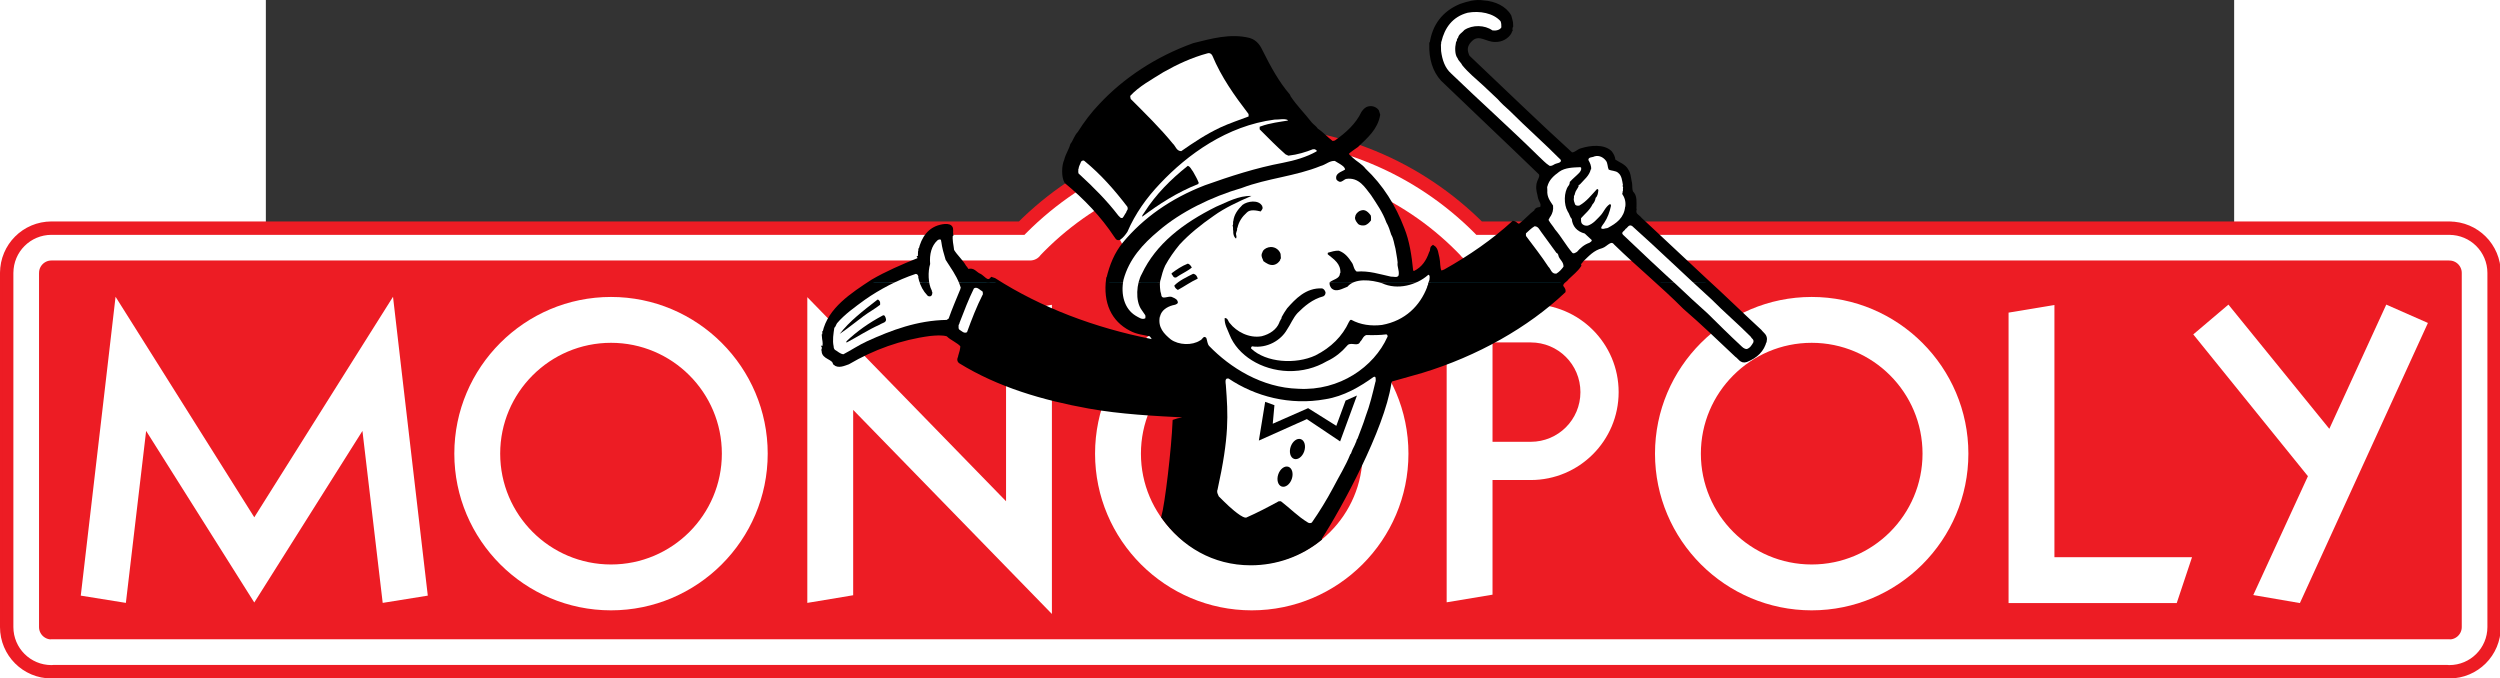 <?xml version="1.0" encoding="UTF-8" standalone="no"?>
<!-- Generator: Adobe Illustrator 12.0.0, SVG Export Plug-In . SVG Version: 6.00 Build 51448)  -->
<svg
   xmlns:dc="http://purl.org/dc/elements/1.1/"
   xmlns:cc="http://web.resource.org/cc/"
   xmlns:rdf="http://www.w3.org/1999/02/22-rdf-syntax-ns#"
   xmlns:svg="http://www.w3.org/2000/svg"
   xmlns="http://www.w3.org/2000/svg"
   xmlns:sodipodi="http://sodipodi.sourceforge.net/DTD/sodipodi-0.dtd"
   xmlns:inkscape="http://www.inkscape.org/namespaces/inkscape"
   version="1.0"
   id="Layer_1"
   width="286.287"
   height="77.669"
   viewBox="0 0 290.898 100.239"
   overflow="visible"
   enable-background="new 0 0 290.898 100.239"
   xml:space="preserve"
   sodipodi:version="0.32"
   inkscape:version="0.45.1"
   sodipodi:docname="Monopoly[1] [Converted].svg"
   inkscape:output_extension="org.inkscape.output.svg.inkscape"
   sodipodi:docbase="C:\Users\Virgile"><rect x="0" y="0" width="290.898" height="100.239" fill="#333333" stroke="none"/><defs
   id="defs2649">
	
	
	
</defs><sodipodi:namedview
   inkscape:window-height="748"
   inkscape:window-width="1024"
   inkscape:pageshadow="2"
   inkscape:pageopacity="0.0"
   guidetolerance="10.0"
   gridtolerance="10.0"
   objecttolerance="10.0"
   borderopacity="1.0"
   bordercolor="#666666"
   pagecolor="#ffffff"
   id="base"
   inkscape:zoom="2.3238385"
   inkscape:cx="145.44901"
   inkscape:cy="50.119499"
   inkscape:window-x="1392"
   inkscape:window-y="-8"
   inkscape:current-layer="Layer_1" />

<g
   transform="matrix(1.291,0,0,1.291,-39.291,-4.107)"
   id="g2442">
		<g
   id="g2444">
			<path
   style="fill:none;stroke:#ed1c24;stroke-width:6;stroke-linecap:round;stroke-linejoin:round"
   id="path2446"
   d="M 283.287,34.425 C 283.287,32.831 281.995,31.538 280.4,31.538 L 280.4,31.533 L 168.361,31.533 L 168.373,31.521 C 162.014,24.816 153.061,20.642 143.144,20.642 C 133.227,20.642 124.273,24.816 117.915,31.521 L 117.927,31.533 L 5.89,31.533 L 5.89,31.534 C 4.295,31.534 3.003,32.826 3.003,34.421 L 3,34.421 L 3,74.964 C 3,76.559 4.292,77.851 5.887,77.851 L 5.887,77.833 L 141.273,77.833 L 148.921,77.833 L 280.4,77.833 L 280.4,77.851 C 281.994,77.851 283.287,76.559 283.287,74.964 L 283.287,34.425" />
		</g>
		<g
   id="g2448">
			<path
   style="fill:#ed1c24;stroke:#ed1c24;stroke-width:5.505;stroke-linecap:round;stroke-linejoin:round"
   id="path2450"
   d="M 283.287,34.425 C 283.287,32.831 281.995,31.538 280.4,31.538 L 280.4,31.533 L 168.361,31.533 L 168.373,31.521 C 162.014,24.816 153.061,20.642 143.144,20.642 C 133.227,20.642 124.273,24.816 117.915,31.521 L 117.927,31.533 L 5.89,31.533 L 5.89,31.534 C 4.295,31.534 3.003,32.826 3.003,34.421 L 3,34.421 L 3,74.964 C 3,76.559 4.292,77.851 5.887,77.851 L 5.887,77.833 L 141.273,77.833 L 148.921,77.833 L 280.4,77.833 L 280.4,77.851 C 281.994,77.851 283.287,76.559 283.287,74.964 L 283.287,34.425" />
		</g>
		<g
   id="g2452">
			<path
   style="fill:none;stroke:#ffffff;stroke-width:2.936;stroke-linecap:round;stroke-linejoin:round"
   id="path2454"
   d="M 283.287,34.425 C 283.287,32.831 281.995,31.538 280.4,31.538 L 280.4,31.533 L 168.361,31.533 L 168.373,31.521 C 162.014,24.816 153.061,20.642 143.144,20.642 C 133.227,20.642 124.273,24.816 117.915,31.521 L 117.927,31.533 L 5.89,31.533 L 5.89,31.534 C 4.295,31.534 3.003,32.826 3.003,34.421 L 3,34.421 L 3,74.964 C 3,76.559 4.292,77.851 5.887,77.851 L 5.887,77.833 L 141.273,77.833 L 148.921,77.833 L 280.4,77.833 L 280.4,77.851 C 281.994,77.851 283.287,76.559 283.287,74.964 L 283.287,34.425" />
		</g>
		<g
   id="g2456">
			<g
   id="g2458">
				<polygon
   style="fill:#ffffff"
   id="polygon2460"
   points="29.11,72.155 41.492,52.511 43.811,72.199 48.973,71.368 45.954,45.467 44.992,37.155 40.529,44.243 29.11,62.399 17.691,44.243 13.229,37.155 12.266,45.467 9.247,71.368 14.41,72.199 16.729,52.511 29.11,72.155 " />
			</g>
			<path
   style="fill:#ffffff"
   id="path2462"
   d="M 87.886,55.114 C 87.886,65.002 79.836,73.052 69.948,73.052 C 60.06,73.052 52.01,65.002 52.01,55.114 C 52.01,45.227 60.06,37.176 69.948,37.176 C 79.836,37.176 87.886,45.227 87.886,55.114 z M 57.261,55.114 C 57.261,62.114 62.949,67.802 69.949,67.802 C 76.949,67.802 82.637,62.114 82.637,55.114 C 82.637,48.114 76.949,42.426 69.949,42.426 C 62.949,42.426 57.261,48.114 57.261,55.114 z " />
			<g
   id="g2464">
				<polygon
   style="fill:#ffffff"
   id="polygon2466"
   points="97.67,50.105 120.421,73.468 120.421,38.074 115.171,38.949 115.171,60.562 92.42,37.199 92.42,72.199 97.67,71.324 97.67,50.105 " />
			</g>
			<g
   id="g2468">
				<polygon
   style="fill:#ffffff"
   id="polygon2470"
   points="235.188,38.095 229.938,38.97 229.938,72.221 249.189,72.221 250.939,66.971 235.188,66.971 235.188,38.095 " />
			</g>
			<g
   id="g2472">
				<polygon
   style="fill:#ffffff"
   id="polygon2474"
   points="264.208,57.696 257.952,71.302 263.289,72.221 277.945,40.152 273.177,38.052 266.658,52.271 255.107,38.052 251.083,41.464 264.208,57.696 " />
			</g>
			<path
   style="fill:#ffffff"
   id="path2476"
   d="M 170.862,58.133 L 170.862,71.258 L 165.612,72.133 L 165.612,38.008 L 175.237,38.008 C 180.794,38.008 185.3,42.514 185.3,48.071 C 185.3,53.627 180.794,58.134 175.237,58.134 L 170.862,58.134 L 170.862,58.133 z M 170.862,53.758 L 170.862,53.758 L 175.237,53.758 C 178.387,53.758 180.925,51.22 180.925,48.07 C 180.925,44.92 178.387,42.382 175.237,42.382 L 170.862,42.382 L 170.862,53.758" />
			<path
   style="fill:#ffffff"
   id="path2478"
   d="M 161.237,55.114 C 161.237,65.002 153.187,73.052 143.299,73.052 C 133.411,73.052 125.361,65.002 125.361,55.114 C 125.361,45.227 133.411,37.176 143.299,37.176 C 153.187,37.177 161.237,45.227 161.237,55.114 z M 130.612,55.114 C 130.612,62.114 136.3,67.802 143.3,67.802 C 150.3,67.802 155.988,62.114 155.988,55.114 C 155.988,48.114 150.3,42.426 143.3,42.426 C 136.299,42.427 130.612,48.114 130.612,55.114 z " />
			<path
   style="fill:#ffffff"
   id="path2480"
   d="M 225.338,55.114 C 225.338,65.002 217.288,73.052 207.4,73.052 C 197.512,73.052 189.462,65.002 189.462,55.114 C 189.462,45.227 197.512,37.176 207.4,37.176 C 217.288,37.176 225.338,45.227 225.338,55.114 z M 194.713,55.114 C 194.713,62.114 200.401,67.802 207.401,67.802 C 214.401,67.802 220.089,62.114 220.089,55.114 C 220.089,48.114 214.401,42.426 207.401,42.426 C 200.4,42.427 194.713,48.114 194.713,55.114 z " />
		</g>
		<g
   id="g2482">
			<g
   id="g2484">
				<polygon
   style="fill:#ffffff"
   id="polygon2486"
   points="152.103,23.959 148.987,17.338 145.677,14.223 136.33,15.001 128.735,20.065 126.398,27.27 129.124,32.333 133.019,33.501 152.103,23.959 " />
			</g>
			<g
   id="g2488">
				<path
   style="fill:#00c0f3"
   id="path2490"
   d="M 195.6,35.559 C 195.461,35.431 195.321,35.304 195.182,35.177 L 189.803,30.145 L 187.798,28.275 C 187.548,27.928 187.027,27.813 187.143,27.215 C 187.22,27.061 187.008,26.984 187.143,26.868 C 187.143,26.328 187.201,25.73 186.912,25.364 C 186.546,25.075 186.738,24.381 186.584,23.918 C 186.507,23.475 186.468,23.031 186.237,22.704 C 185.967,22.145 185.254,21.933 184.733,21.566 C 184.714,21.161 184.541,20.872 184.348,20.622 C 183.577,19.87 182.092,20.024 181.09,20.333 C 180.647,20.429 180.338,20.892 179.876,20.814 C 175.885,17.19 172.068,13.469 168.174,9.787 C 168,9.652 167.943,9.421 167.884,9.209 C 167.672,8.476 168.115,7.917 168.597,7.551 C 169.465,6.992 170.255,7.802 171.142,7.782 C 171.913,7.821 172.569,7.396 172.858,6.876 C 172.878,6.76 172.897,6.703 172.954,6.645 C 172.896,6.395 173.031,6.279 173.012,6.047 L 173.031,6.047 C 173.031,5.662 172.896,5.372 172.819,5.026 C 172.298,4.081 171.103,3.503 169.831,3.426 C 168.906,3.272 168.038,3.542 167.228,3.812 C 165.262,4.622 164.124,6.145 163.854,8.227 L 163.816,8.227 C 163.777,9.923 164.201,11.273 165.108,12.275 C 168.829,15.861 172.627,19.428 176.347,23.033 C 176.578,23.496 176.097,23.843 176.097,24.363 L 176.078,24.363 C 176.001,24.942 176.193,25.327 176.27,25.828 C 176.347,26.156 176.637,26.426 176.54,26.811 C 176.54,27.254 175.846,26.946 175.827,27.37 C 175.191,27.832 174.709,28.43 174.073,28.912 C 173.707,29.143 173.533,28.7 173.244,28.662 C 170.969,30.744 168.328,32.576 165.417,34.214 C 165.224,34.272 165.012,34.445 164.838,34.253 C 164.626,33.829 164.703,33.192 164.588,32.711 C 164.453,32.249 164.472,31.69 164.048,31.439 C 163.932,31.516 163.913,31.67 163.894,31.844 C 163.894,31.96 163.817,32.056 163.779,32.153 C 163.451,33.098 162.93,33.907 161.947,34.389 C 161.793,34.428 161.638,34.331 161.58,34.196 C 161.407,32.461 161.156,30.803 160.578,29.377 C 159.595,26.794 158.168,24.5 156.182,22.629 C 155.816,22.128 155.18,21.819 154.717,21.376 C 154.563,21.145 154.235,21.067 154.196,20.72 C 154.524,20.392 154.947,20.122 155.333,19.852 C 156.394,18.831 157.531,17.886 157.801,16.324 C 157.762,16.189 157.724,16.054 157.666,15.9 C 157.492,15.65 157.106,15.457 156.702,15.553 C 156.355,15.63 156.201,15.861 156.027,16.093 C 155.372,17.481 154.215,18.522 152.904,19.447 C 152.75,19.486 152.557,19.563 152.422,19.466 C 151.824,19.023 151.362,18.464 150.726,18.059 C 150.552,17.77 150.244,17.597 150.013,17.327 C 149.222,16.305 148.297,15.399 147.584,14.32 L 147.488,14.108 C 146.235,12.643 145.29,10.908 144.423,9.173 C 144.134,8.556 143.806,7.978 143.035,7.727 C 140.856,7.168 138.659,7.823 136.673,8.305 C 132.374,9.847 128.711,12.315 126.012,15.207 C 125.067,16.19 124.258,17.27 123.544,18.407 C 123.158,18.793 123.043,19.332 122.715,19.757 C 122.542,20.393 122.175,20.875 122.021,21.53 C 121.731,22.128 121.693,23.419 122.04,23.998 C 124.257,25.83 126.205,27.873 127.728,30.186 C 127.844,30.302 127.882,30.552 128.133,30.456 C 128.442,30.244 128.673,29.935 128.885,29.627 C 129.791,27.525 131.102,25.694 132.663,24.055 C 135.806,20.72 140.374,17.385 145.889,16.672 C 146.429,16.691 147.007,16.518 147.489,16.73 C 147.605,16.846 147.739,16.98 147.643,17.154 C 146.544,17.327 145.426,17.462 144.404,17.828 L 144.404,17.905 C 145.349,18.85 146.274,19.795 147.277,20.681 L 147.527,20.797 C 148.491,20.681 149.398,20.411 150.265,20.065 L 150.593,20.065 C 150.747,20.2 150.94,20.257 150.979,20.45 C 150.921,20.527 150.902,20.624 150.825,20.681 C 149.63,21.356 148.28,21.742 146.911,22.012 C 143.827,22.59 140.877,23.554 138.004,24.576 C 134.11,26.079 131.006,28.297 128.712,31.054 C 127.768,32.192 127.209,33.56 126.842,35.122 L 126.823,35.122 C 126.803,35.27 126.788,35.417 126.777,35.562 L 178.875,35.562 C 179.027,35.351 179.292,35.227 179.435,35.006 C 179.917,34.543 180.495,34.081 180.823,33.579 C 180.726,33.27 181.015,33.174 181.112,32.962 C 181.748,32.364 182.326,31.67 183.367,31.4 C 183.868,31.246 184.408,30.359 184.948,31.053 C 186.531,32.6 188.209,34.066 189.856,35.561 L 195.6,35.561 L 195.6,35.559 z " />
				<path
   style="fill:#00c0f3"
   id="path2492"
   d="M 114.4,35.559 C 114.207,35.439 114.015,35.318 113.825,35.196 L 113.536,35.099 C 112.976,35.755 112.514,34.791 112.013,34.637 C 111.666,34.463 111.377,33.981 110.876,34.174 C 110.606,34.116 110.606,33.846 110.433,33.731 C 110.047,33.037 109.43,32.536 109.026,31.861 C 108.968,31.244 108.775,30.666 108.891,29.991 L 108.91,29.991 C 108.871,29.721 108.987,29.355 108.814,29.181 C 108.621,28.969 108.236,29.007 107.946,29.046 C 106.365,29.296 105.652,30.492 105.343,31.803 L 105.324,31.803 L 105.304,32.131 L 105.285,32.131 L 105.265,32.69 L 105.226,32.69 C 105.284,32.825 105.168,32.863 105.091,32.921 C 103.317,33.634 101.486,34.424 99.866,35.369 C 99.77,35.432 99.674,35.494 99.577,35.558 L 114.4,35.558 L 114.4,35.559 z " />
				<path
   style="fill:#00c0f3"
   id="path2494"
   d="M 189.853,35.559 C 190.874,36.485 191.883,37.422 192.85,38.396 C 194.913,40.169 196.821,42.021 198.788,43.871 C 199.135,44.083 199.328,44.642 199.926,44.43 C 201.025,43.987 201.796,43.273 202.047,42.194 L 202.066,42.194 C 202.182,41.596 201.738,41.423 201.488,41.076 C 199.507,39.257 197.576,37.371 195.602,35.559 L 189.853,35.559 z " />
				<path
   style="fill:#00c0f3"
   id="path2496"
   d="M 99.579,35.559 C 97.357,37.017 94.908,38.683 94.354,41.269 L 94.334,41.269 L 94.315,41.654 L 94.276,41.654 C 94.295,42.04 94.449,42.425 94.334,42.811 C 94.315,42.85 94.354,42.927 94.276,42.927 C 94.353,43.1 94.16,43.178 94.256,43.332 C 94.237,44.142 95.394,44.084 95.548,44.778 C 95.972,45.183 96.628,44.856 97.09,44.701 C 99.924,43.043 103.067,41.886 106.46,41.443 C 107.096,41.385 107.867,41.308 108.484,41.501 C 108.947,41.982 109.718,42.233 110.142,42.754 C 110.123,43.197 110.007,43.564 109.892,43.93 C 109.892,44.046 109.815,44.142 109.796,44.258 C 109.757,44.412 109.815,44.528 109.931,44.605 C 114.307,47.304 119.416,48.808 124.66,49.752 C 128.304,50.407 132.121,50.6 135.957,50.793 L 136.15,50.89 L 136.092,50.986 C 135.552,51.159 134.955,51.198 134.434,51.391 C 134.304,54.558 133.558,60.914 133.139,62.365 C 135.419,65.589 138.927,67.694 143.176,67.694 C 146.162,67.694 148.906,66.654 151.064,64.918 L 151.052,64.906 C 153.462,61.185 158.281,52.268 159.072,47.112 C 159.111,46.919 159.149,46.707 159.342,46.65 L 162.755,45.686 C 169.04,43.777 174.823,40.5 179.026,36.529 C 179.046,36.259 178.853,36.163 178.756,35.95 C 178.75,35.786 178.797,35.663 178.871,35.561 L 126.773,35.561 C 126.577,38.004 127.494,39.865 129.441,40.866 C 130.135,41.251 130.944,41.328 131.735,41.502 C 131.87,41.694 132.063,41.849 132.044,42.138 C 131.947,42.176 131.832,42.234 131.716,42.176 C 125.546,40.949 119.555,38.756 114.4,35.56 L 99.579,35.56 L 99.579,35.559 z " />
				<path
   style="fill:#ffffff;stroke:#ffffff;stroke-width:0.5;stroke-linecap:square;stroke-miterlimit:2"
   id="path2498"
   d="M 171.777,5.603 C 171.873,5.815 171.873,6.046 171.873,6.316 C 171.7,6.625 171.237,6.721 170.852,6.663 C 169.965,6.027 168.577,6.008 167.652,6.605 C 167.421,6.894 166.996,7.087 166.919,7.492 C 166.861,7.588 166.765,7.646 166.784,7.82 C 166.745,7.916 166.668,7.993 166.668,8.109 C 166.552,8.572 166.533,9.459 166.861,9.844 C 166.977,10.172 167.266,10.345 167.401,10.654 C 168.095,11.502 168.943,12.196 169.773,12.948 L 171.431,14.51 C 171.836,14.972 172.337,15.435 172.819,15.859 C 174.728,17.768 176.771,19.561 178.68,21.488 C 178.796,21.874 178.14,21.835 177.889,22.028 C 177.735,22.124 177.561,22.201 177.388,22.163 C 176.906,21.855 176.54,21.431 176.135,21.064 C 172.858,17.844 169.426,14.779 166.129,11.598 C 165.416,10.962 165.108,10.056 164.973,9.015 L 164.953,8.263 L 164.973,8.263 L 164.992,7.954 L 165.011,7.954 C 165.378,6.392 166.264,5.101 168.019,4.638 C 169.387,4.389 170.948,4.678 171.777,5.603 z "
   stroke-miterlimit="2" />
				<path
   style="stroke:#000000;stroke-width:0;stroke-linecap:square;stroke-miterlimit:2"
   id="path2500"
   d="M 138.792,9.555 C 139.813,12.004 141.317,14.124 142.898,16.187 C 142.975,16.245 142.917,16.399 142.937,16.515 C 141.876,16.92 140.758,17.286 139.717,17.768 C 138.04,18.559 136.633,19.503 135.225,20.486 C 134.666,20.467 134.589,19.908 134.261,19.618 C 132.796,17.825 131.099,16.167 129.442,14.51 C 129.422,14.375 129.384,14.317 129.384,14.163 C 130.386,13.064 131.833,12.293 133.182,11.445 C 134.744,10.558 136.44,9.768 138.233,9.286 C 138.521,9.208 138.695,9.363 138.792,9.555 z "
   stroke-miterlimit="2" />
				<path
   style="fill:#ffffff;stroke:#ffffff;stroke-width:0.5;stroke-linecap:square;stroke-miterlimit:2"
   id="path2502"
   d="M 183.846,21.585 C 184.058,21.835 184.02,22.298 184.155,22.587 C 184.483,22.76 184.965,22.703 185.254,22.972 C 185.659,23.3 185.697,23.84 185.794,24.38 C 185.659,24.496 185.871,24.553 185.794,24.708 L 185.794,25.055 L 185.774,25.055 C 185.716,25.151 185.794,25.305 185.697,25.363 C 185.967,25.768 186.141,26.212 186.064,26.848 L 186.044,26.848 C 185.928,28.082 185.08,28.756 184.001,29.296 C 183.751,29.296 183.48,29.489 183.288,29.296 C 183.346,29.046 183.538,28.872 183.655,28.679 C 184.021,28.139 184.272,27.465 184.426,26.732 C 184.406,26.655 184.406,26.578 184.31,26.539 C 183.77,26.867 183.597,27.484 183.172,27.908 C 182.767,28.313 182.42,28.776 181.784,29.007 C 181.495,29.065 181.225,28.949 181.09,28.776 C 180.974,28.602 180.994,28.39 180.994,28.159 C 181.437,27.658 182.015,27.215 182.305,26.578 C 182.497,26.385 182.613,26.135 182.671,25.826 C 182.902,25.614 182.941,25.286 182.979,24.939 C 182.96,24.881 182.883,24.785 182.806,24.843 C 182.17,25.517 181.649,26.231 180.801,26.713 C 180.628,26.752 180.415,26.733 180.319,26.597 C 180.242,26.385 180.107,26.076 180.184,25.845 L 180.184,25.633 C 180.222,25.537 180.299,25.44 180.299,25.324 C 180.376,24.996 180.608,24.784 180.723,24.495 C 180.646,24.321 180.839,24.36 180.877,24.283 C 181.339,23.743 181.937,23.319 182.111,22.567 L 182.15,22.567 C 182.189,22.162 182.015,21.815 181.841,21.507 C 181.802,21.141 182.304,21.218 182.535,21.083 C 183.094,20.911 183.595,21.238 183.846,21.585 z "
   stroke-miterlimit="2" />
				<path
   style="stroke:#000000;stroke-width:0;stroke-linecap:square;stroke-miterlimit:2"
   id="path2504"
   d="M 124.14,21.604 C 126.049,23.166 127.61,24.958 129.056,26.848 C 129.095,26.944 129.114,27.021 129.095,27.137 C 129.056,27.253 128.941,27.368 128.922,27.503 C 128.768,27.696 128.671,27.946 128.517,28.12 C 128.267,28.217 128.17,27.966 128.035,27.87 C 126.724,26.154 125.163,24.593 123.543,23.108 C 123.37,23.011 123.466,22.722 123.446,22.529 L 123.466,22.529 C 123.505,22.182 123.659,21.989 123.755,21.7 C 123.812,21.604 124.004,21.489 124.14,21.604 z "
   stroke-miterlimit="2" />
				<path
   style="fill:#ffffff;stroke:#ffffff;stroke-width:0.5;stroke-linecap:square;stroke-miterlimit:2"
   id="path2506"
   d="M 153.482,22.01 C 153.694,22.164 153.944,22.299 153.983,22.588 C 153.559,22.877 152.826,22.993 152.981,23.706 C 153.058,23.841 153.193,23.937 153.367,23.995 C 153.656,24.015 153.829,23.764 154.08,23.667 C 155.603,23.416 156.297,24.708 156.953,25.518 C 157.608,26.521 158.283,27.465 158.707,28.641 C 158.957,29.065 159.112,29.547 159.266,30.049 C 159.536,30.492 159.594,31.109 159.748,31.63 C 159.825,32.151 159.94,32.652 159.998,33.211 C 159.921,33.77 160.21,34.098 160.114,34.695 C 159.979,35.023 159.535,34.83 159.227,34.849 C 157.955,34.579 156.74,34.155 155.313,34.271 C 154.947,34.02 154.985,33.519 154.735,33.21 C 154.388,32.689 154.003,32.149 153.27,31.88 C 152.846,31.86 152.421,31.995 152.017,32.111 C 151.998,32.169 151.959,32.304 152.037,32.323 C 152.711,32.882 153.502,33.364 153.444,34.444 C 153.386,34.444 153.386,34.502 153.386,34.54 C 153.347,35.099 152.576,35.176 152.21,35.504 C 152.171,35.794 152.287,35.986 152.403,36.16 C 152.943,36.719 153.695,36.199 154.254,36.006 C 155.102,34.984 157.011,35.215 158.206,35.601 C 159.979,36.43 162.177,35.813 163.469,34.675 C 163.604,34.56 163.642,34.752 163.662,34.829 L 163.662,35.06 L 163.642,35.06 C 163.681,35.369 163.469,35.465 163.488,35.735 C 163.449,35.851 163.372,35.947 163.372,36.063 C 162.562,38.164 160.885,39.899 158.205,40.381 C 156.971,40.535 155.737,40.362 154.716,39.803 C 154.504,39.764 154.523,39.938 154.426,40.034 C 153.675,41.673 152.383,42.964 150.59,43.87 C 148.354,44.911 144.942,44.718 143.226,43.079 C 143.187,42.944 143.284,42.906 143.322,42.829 C 145.076,43.099 146.657,42.116 147.332,40.92 C 147.756,40.303 148.026,39.57 148.546,39.011 C 149.317,38.24 150.243,37.43 151.496,37.103 C 151.669,37.006 151.746,36.872 151.746,36.64 C 151.669,36.447 151.592,36.274 151.361,36.197 C 149.491,36.1 148.276,37.431 147.351,38.472 C 147.12,38.8 146.908,39.127 146.715,39.493 L 146.715,39.59 C 146.676,39.706 146.561,39.802 146.542,39.937 C 146.465,39.975 146.484,40.052 146.446,40.129 C 146.137,40.9 145.366,41.44 144.441,41.671 C 142.976,41.941 141.511,41.112 140.797,40.187 C 140.585,39.994 140.585,39.57 140.199,39.589 C 140.16,40.341 140.527,40.881 140.758,41.498 C 141.683,43.85 144.383,45.565 147.467,45.662 C 149.106,45.701 150.59,45.296 151.882,44.544 C 152.903,44.081 153.655,43.406 154.311,42.654 C 154.792,42.346 155.467,42.905 155.718,42.288 C 155.968,42.076 156.026,41.671 156.412,41.536 C 157.164,41.556 157.974,41.556 158.706,41.459 C 158.841,41.498 158.86,41.613 158.841,41.768 L 158.821,41.768 C 157.298,45.161 153.365,47.956 148.642,47.687 C 144.439,47.571 140.814,45.258 138.424,42.79 C 138.212,42.559 138.212,42.173 138.096,41.865 C 137.768,41.518 137.653,42.077 137.383,42.154 C 136.477,42.752 134.935,42.694 134.029,42.038 C 133.258,41.402 132.526,40.669 132.776,39.416 C 132.834,39.436 132.815,39.377 132.815,39.339 C 132.988,38.722 133.548,38.318 134.261,38.125 C 134.473,38.086 134.762,38.029 134.84,37.836 C 134.84,37.489 134.531,37.335 134.242,37.219 C 133.76,36.93 132.989,37.643 132.931,36.872 C 132.854,36.66 132.815,36.409 132.796,36.12 L 132.776,35.619 L 132.796,35.619 L 132.815,35.31 L 132.834,35.31 C 132.988,34.693 133.143,34.096 133.393,33.575 C 133.856,32.727 134.415,31.936 135.032,31.184 C 136.15,29.97 137.499,28.89 138.946,27.888 C 140.199,26.982 141.78,26.249 143.264,25.613 C 141.76,25.574 140.507,26.307 139.216,26.847 C 135.418,28.736 132.333,31.107 130.714,34.539 C 130.117,35.58 129.924,37.623 130.695,38.665 L 131.081,39.224 C 131.158,39.302 131.12,39.475 131.12,39.61 C 130.754,39.841 130.329,39.494 130.002,39.321 C 128.71,38.53 128.286,36.892 128.614,35.215 C 129.25,32.844 130.812,31.128 132.643,29.605 C 135.149,27.446 138.677,25.711 142.186,24.689 C 145.078,23.59 148.316,23.359 151.189,22.183 C 151.748,22.048 152.191,21.566 152.809,21.604 L 153.482,22.01 z "
   stroke-miterlimit="2" />
				<path
   style="fill:#00c0f3;stroke:#ffffff;stroke-width:0.3;stroke-linecap:square;stroke-miterlimit:2"
   id="path2508"
   d="M 136.574,22.819 C 136.805,23.243 137.056,23.648 137.23,24.111 L 137.172,24.246 C 134.743,25.21 132.661,26.559 130.791,27.967 L 130.753,27.967 C 130.753,27.755 130.945,27.639 131.023,27.466 C 132.315,25.442 134.011,23.726 135.978,22.164 C 136.304,22.279 136.382,22.607 136.574,22.819 z "
   stroke-miterlimit="2" />
				<path
   style="fill:#ffffff;stroke:#ffffff;stroke-width:0.5;stroke-linecap:square;stroke-miterlimit:2"
   id="path2510"
   d="M 181.012,22.395 C 181.051,22.646 180.916,22.8 180.8,22.954 C 180.453,23.32 180.048,23.629 179.701,24.015 L 179.701,24.131 C 179.662,24.246 179.643,24.381 179.547,24.459 C 179.026,25.172 179.007,26.599 179.47,27.389 C 179.662,27.639 179.701,28.006 179.932,28.237 C 180.009,29.086 180.53,29.683 181.416,29.914 C 181.686,30.165 181.956,30.415 182.226,30.666 C 182.226,30.84 182.072,30.878 181.956,30.975 C 181.339,31.187 180.895,31.592 180.529,32.016 C 180.375,32.093 180.182,32.266 180.008,32.132 C 179.276,31.284 178.755,30.3 178.022,29.452 C 177.791,29.066 177.501,28.777 177.29,28.391 L 177.29,28.295 C 177.386,28.198 177.406,28.025 177.521,27.929 C 177.714,27.601 177.849,27.235 177.791,26.714 C 177.463,26.193 177.078,25.769 177.135,24.96 L 177.116,24.555 L 177.135,24.555 C 177.328,23.764 177.868,23.302 178.504,22.839 C 179.178,22.357 180.085,22.357 180.933,22.318 L 181.012,22.395 z "
   stroke-miterlimit="2" />
				<path
   style="fill:#00c0f3;stroke:#ffffff;stroke-width:0.2;stroke-linecap:square;stroke-miterlimit:2"
   id="path2512"
   d="M 144.459,26.713 C 144.555,26.752 144.459,26.906 144.555,26.944 C 144.536,27.137 144.42,27.253 144.324,27.387 C 143.842,27.271 143.091,27.117 142.724,27.522 C 142.203,27.985 141.818,28.544 141.664,29.257 C 141.606,29.257 141.644,29.334 141.625,29.373 C 141.644,29.662 141.413,29.835 141.528,30.105 C 141.548,30.163 141.489,30.278 141.586,30.298 C 141.47,30.317 141.605,30.529 141.432,30.452 C 141.239,30.24 141.162,29.97 141.182,29.623 C 141.124,29.45 141.201,29.18 141.105,29.006 C 141.201,28.891 141.144,28.678 141.163,28.524 L 141.183,28.524 C 141.279,27.695 141.723,27.155 142.243,26.635 C 142.821,26.193 144.055,26.039 144.459,26.713 z "
   stroke-miterlimit="2" />
				<path
   style="fill:#00c0f3;stroke:#ffffff;stroke-width:0.3;stroke-linecap:square;stroke-miterlimit:2"
   id="path2514"
   d="M 156.855,27.754 C 157.009,27.889 156.932,28.178 156.952,28.41 C 156.778,28.641 156.585,28.853 156.277,28.969 C 155.987,29.027 155.679,28.988 155.486,28.834 C 155.312,28.603 155.1,28.41 155.12,28.043 L 155.14,28.043 C 155.159,27.715 155.352,27.542 155.583,27.369 C 155.776,27.272 156.046,27.176 156.277,27.272 C 156.528,27.369 156.721,27.581 156.855,27.754 z "
   stroke-miterlimit="2" />
				<path
   style="fill:#ffffff;stroke:#ffffff;stroke-width:0.5;stroke-linecap:square;stroke-miterlimit:2"
   id="path2516"
   d="M 186.834,29.046 C 189.918,31.803 192.868,34.675 195.934,37.451 C 197.38,38.916 198.999,40.285 200.445,41.75 C 200.522,41.962 200.831,42.02 200.715,42.386 C 200.541,42.675 200.368,43.003 199.982,43.138 C 199.635,43.138 199.442,42.887 199.25,42.714 C 197.958,41.519 196.763,40.323 195.491,39.07 C 194.296,38.009 193.158,36.949 192.021,35.869 C 189.919,33.961 187.857,32.014 185.813,30.066 C 185.505,29.758 186.006,29.623 186.083,29.391 C 186.333,29.277 186.429,28.834 186.834,29.046 z "
   stroke-miterlimit="2" />
				<path
   style="fill:#ffffff;stroke:#ffffff;stroke-width:0.5;stroke-linecap:square;stroke-miterlimit:2"
   id="path2518"
   d="M 176.423,29.721 C 177.002,30.531 177.599,31.321 178.177,32.131 C 178.389,32.208 178.389,32.401 178.447,32.574 C 178.62,32.96 179.006,33.191 178.987,33.711 C 178.775,34.001 178.525,34.29 178.177,34.502 C 177.599,34.579 177.541,33.962 177.252,33.711 C 176.461,32.497 175.575,31.378 174.727,30.241 C 174.65,30.164 174.707,30.01 174.688,29.894 C 174.996,29.624 175.286,29.315 175.671,29.084 C 176.096,29.085 176.231,29.47 176.423,29.721 z "
   stroke-miterlimit="2" />
				<path
   style="fill:#ffffff;stroke:#ffffff;stroke-width:0.5;stroke-linecap:square;stroke-miterlimit:2"
   id="path2520"
   d="M 107.733,30.704 C 107.753,30.743 107.714,30.8 107.753,30.82 C 107.849,31.572 108.042,32.227 108.254,32.922 C 108.813,33.809 109.449,34.657 109.835,35.679 C 109.874,35.852 109.97,35.987 109.989,36.161 C 109.931,36.161 109.95,36.219 109.95,36.257 C 109.488,37.395 109.006,38.493 108.601,39.65 L 108.37,39.804 C 105.016,39.862 102.085,40.961 99.251,42.252 C 98.287,42.695 97.478,43.254 96.552,43.736 C 96.166,43.698 95.916,43.408 95.588,43.235 C 95.491,43.139 95.434,43.004 95.434,42.83 C 95.28,42.155 95.415,41.365 95.511,40.709 C 95.665,40.593 95.704,40.362 95.82,40.188 C 96.687,39.166 97.863,38.337 99.02,37.489 C 100.697,36.313 102.741,35.234 104.823,34.539 C 105.035,34.539 105.093,34.693 105.132,34.848 C 105.093,35.021 105.19,35.079 105.19,35.234 C 105.383,35.928 105.691,36.506 106.154,36.988 C 106.231,37.123 106.424,37.123 106.559,37.084 C 106.713,36.988 106.732,36.814 106.732,36.602 C 106.635,36.582 106.712,36.467 106.655,36.409 C 106.25,35.638 106.212,34.269 106.482,33.402 C 106.385,32.303 106.636,31.32 107.311,30.703 C 107.386,30.608 107.714,30.511 107.733,30.704 z "
   stroke-miterlimit="2" />
				<path
   style="fill:#00c0f3;stroke:#ffffff;stroke-width:0.3;stroke-linecap:square;stroke-miterlimit:2"
   id="path2522"
   d="M 146.599,32.247 L 146.638,32.768 C 146.561,32.826 146.561,32.884 146.542,32.98 C 146.388,33.211 146.176,33.423 145.848,33.501 C 145.347,33.598 144.961,33.308 144.634,33.077 C 144.557,32.787 144.364,32.614 144.441,32.248 C 144.499,32.132 144.538,32.036 144.576,31.92 C 144.749,31.65 145.097,31.476 145.482,31.457 C 146.04,31.456 146.464,31.822 146.599,32.247 z "
   stroke-miterlimit="2" />
				<path
   style="fill:#00c0f3;stroke:#ffffff;stroke-width:0.2;stroke-linecap:square;stroke-miterlimit:2"
   id="path2524"
   d="M 136.439,33.808 C 135.918,34.251 135.205,34.54 134.646,34.945 C 134.299,35.022 134.28,34.695 134.125,34.56 L 134.125,34.463 C 134.665,34.058 135.282,33.634 135.976,33.364 C 136.228,33.422 136.343,33.654 136.439,33.808 z "
   stroke-miterlimit="2" />
				<path
   style="fill:#00c0f3;stroke:#ffffff;stroke-width:0.2;stroke-linecap:square;stroke-miterlimit:2"
   id="path2526"
   d="M 137.114,35.081 C 136.304,35.447 135.591,35.968 134.839,36.373 C 134.646,36.257 134.473,36.103 134.434,35.872 C 134.993,35.294 135.841,34.908 136.593,34.523 C 136.902,34.579 137.056,34.811 137.114,35.081 z "
   stroke-miterlimit="2" />
				<path
   style="fill:#ffffff;stroke:#ffffff;stroke-width:0.5;stroke-linecap:square;stroke-miterlimit:2"
   id="path2528"
   d="M 112.515,36.7 L 112.515,36.912 L 112.495,36.912 C 111.801,38.281 111.242,39.727 110.703,41.211 C 110.356,41.404 110.066,41.057 109.835,40.922 C 109.681,40.826 109.758,40.575 109.739,40.401 C 109.778,40.305 109.855,40.208 109.855,40.112 C 110.376,38.762 110.877,37.451 111.494,36.198 C 111.86,35.947 112.188,36.41 112.477,36.545 L 112.515,36.7 z "
   stroke-miterlimit="2" />
				<path
   style="stroke:#ffffff;stroke-width:0.2;stroke-linecap:square;stroke-miterlimit:2"
   id="path2530"
   d="M 100.716,37.683 C 100.774,37.799 100.755,37.933 100.755,38.069 C 100.177,38.531 99.463,38.917 98.866,39.361 C 97.96,40.036 97.073,40.768 96.128,41.404 C 97.266,39.939 98.827,38.743 100.37,37.548 C 100.504,37.375 100.658,37.586 100.716,37.683 z "
   stroke-miterlimit="2" />
				<path
   style="stroke:#ffffff;stroke-width:0.2;stroke-linecap:square;stroke-miterlimit:2"
   id="path2532"
   d="M 101.391,39.572 C 101.603,40.131 100.986,40.131 100.716,40.343 C 99.328,40.96 98.191,41.731 96.899,42.406 L 96.899,42.252 C 98.094,41.115 99.482,40.131 101.083,39.283 C 101.294,39.225 101.333,39.457 101.391,39.572 z "
   stroke-miterlimit="2" />
				<path
   style="fill:#ffffff;stroke:#ffffff;stroke-width:0.5;stroke-linecap:square;stroke-miterlimit:2"
   id="path2534"
   d="M 139.37,59.294 L 139.351,59.294 C 139.293,59.622 139.447,59.776 139.524,60.007 C 140.295,60.759 141.028,61.53 141.972,62.166 C 142.165,62.262 142.377,62.455 142.666,62.436 C 143.938,61.877 145.191,61.221 146.387,60.566 L 146.637,60.566 C 147.678,61.357 148.546,62.282 149.721,62.995 C 149.856,63.091 150.068,63.091 150.184,62.995 C 151.071,61.723 151.881,60.392 152.613,59.023 C 153.269,57.751 154.04,56.536 154.579,55.187 C 154.676,55.129 154.695,54.994 154.733,54.898 C 154.868,54.512 155.08,54.223 155.215,53.818 L 155.235,53.818 C 155.293,53.683 155.293,53.49 155.408,53.394 C 155.717,52.546 156.063,51.736 156.333,50.85 C 156.815,49.597 157.143,48.209 157.471,46.84 L 157.49,46.84 C 157.471,46.628 157.567,46.185 157.24,46.339 C 155.678,47.457 153.827,48.556 151.726,48.884 C 147.677,49.616 143.706,48.575 140.641,46.512 L 140.468,46.512 C 140.237,46.608 140.292,46.917 140.333,47.264 C 140.594,50.725 140.738,53.087 139.37,59.294 z "
   stroke-miterlimit="2" />
				<g
   id="g2536">
					
						<ellipse
   style="fill:#00c0f3;stroke:#ffffff;stroke-width:0.3"
   sodipodi:ry="0.81800002"
   sodipodi:rx="1.193"
   sodipodi:cy="54.508999"
   sodipodi:cx="148.498"
   id="ellipse2538"
   ry="0.818"
   rx="1.193"
   cy="54.509"
   cx="148.498"
   transform="matrix(-0.322,0.947,-0.947,-0.322,247.967,-68.491)" />
					<path
   style="fill:#00c0f3;stroke:#ffffff;stroke-width:0.3"
   id="path2540"
   d="" />
				</g>
				<g
   id="g2542">
					
						<ellipse
   style="fill:#00c0f3;stroke:#ffffff;stroke-width:0.3"
   sodipodi:ry="0.81800002"
   sodipodi:rx="1.193"
   sodipodi:cy="57.689999"
   sodipodi:cx="147.101"
   id="ellipse2544"
   ry="0.818"
   rx="1.193"
   cy="57.69"
   cx="147.101"
   transform="matrix(-0.322,0.947,-0.947,-0.322,249.107,-62.981)" />
					<path
   style="fill:#00c0f3;stroke:#ffffff;stroke-width:0.3"
   id="path2546"
   d="" />
				</g>
				<polygon
   style="fill:#00c0f3;stroke:#ffffff;stroke-width:0.3"
   id="polygon2548"
   points="144.835,49.183 144.112,53.617 149.607,51.159 153.415,53.713 155.342,48.46 154.041,49.038 152.98,51.93 149.751,49.906 145.703,51.689 145.896,49.568 144.835,49.183 " />
			</g>
			<g
   id="g2550">
				<line
   style="fill:none"
   id="line2552"
   y2="99.091"
   x2="143.195"
   y1="0"
   x1="143.195" />
			</g>
			<g
   id="g2554">
				<line
   style="fill:none"
   id="line2556"
   y2="99.091"
   x2="143.195"
   y1="0"
   x1="143.195" />
			</g>
			<g
   id="g2558">
				<line
   style="fill:none"
   id="line2560"
   y2="100.091"
   x2="143.195"
   y1="1"
   x1="143.195" />
			</g>
			<g
   id="g2562">
				<line
   style="fill:none"
   id="line2564"
   y2="100.091"
   x2="143.195"
   y1="1"
   x1="143.195" />
			</g>
			<g
   id="g2566">
				<line
   style="fill:none"
   id="line2568"
   y2="100.091"
   x2="143.195"
   y1="1"
   x1="143.195" />
			</g>
			<g
   id="g2570">
				<line
   style="fill:none"
   id="line2572"
   y2="100.239"
   x2="143.264"
   y1="1.148"
   x1="143.264" />
			</g>
			<path
   id="path2574"
   d="M 195.6,35.559 C 195.461,35.431 195.321,35.304 195.182,35.177 L 189.803,30.145 L 187.798,28.275 C 187.548,27.928 187.027,27.813 187.143,27.215 C 187.22,27.061 187.008,26.984 187.143,26.868 C 187.143,26.328 187.201,25.73 186.912,25.364 C 186.546,25.075 186.738,24.381 186.584,23.918 C 186.507,23.475 186.468,23.031 186.237,22.704 C 185.967,22.145 185.254,21.933 184.733,21.566 C 184.714,21.161 184.541,20.872 184.348,20.622 C 183.577,19.87 182.092,20.024 181.09,20.333 C 180.647,20.429 180.338,20.892 179.876,20.814 C 175.885,17.19 172.068,13.469 168.174,9.787 C 168,9.652 167.943,9.421 167.884,9.209 C 167.672,8.476 168.115,7.917 168.597,7.551 C 169.465,6.992 170.255,7.802 171.142,7.782 C 171.913,7.821 172.569,7.396 172.858,6.876 C 172.878,6.76 172.897,6.703 172.954,6.645 C 172.896,6.395 173.031,6.279 173.012,6.047 L 173.031,6.047 C 173.031,5.662 172.896,5.372 172.819,5.026 C 172.298,4.081 171.103,3.503 169.831,3.426 C 168.906,3.272 168.038,3.542 167.228,3.812 C 165.262,4.622 164.124,6.145 163.854,8.227 L 163.816,8.227 C 163.777,9.923 164.201,11.273 165.108,12.275 C 168.829,15.861 172.627,19.428 176.347,23.033 C 176.578,23.496 176.097,23.843 176.097,24.363 L 176.078,24.363 C 176.001,24.942 176.193,25.327 176.27,25.828 C 176.347,26.156 176.637,26.426 176.54,26.811 C 176.54,27.254 175.846,26.946 175.827,27.37 C 175.191,27.832 174.709,28.43 174.073,28.912 C 173.707,29.143 173.533,28.7 173.244,28.662 C 170.969,30.744 168.328,32.576 165.417,34.214 C 165.224,34.272 165.012,34.445 164.838,34.253 C 164.626,33.829 164.703,33.192 164.588,32.711 C 164.453,32.249 164.472,31.69 164.048,31.439 C 163.932,31.516 163.913,31.67 163.894,31.844 C 163.894,31.96 163.817,32.056 163.779,32.153 C 163.451,33.098 162.93,33.907 161.947,34.389 C 161.793,34.428 161.638,34.331 161.58,34.196 C 161.407,32.461 161.156,30.803 160.578,29.377 C 159.595,26.794 158.168,24.5 156.182,22.629 C 155.816,22.128 155.18,21.819 154.717,21.376 C 154.563,21.145 154.235,21.067 154.196,20.72 C 154.524,20.392 154.947,20.122 155.333,19.852 C 156.394,18.831 157.531,17.886 157.801,16.324 C 157.762,16.189 157.724,16.054 157.666,15.9 C 157.492,15.65 157.106,15.457 156.702,15.553 C 156.355,15.63 156.201,15.861 156.027,16.093 C 155.372,17.481 154.215,18.522 152.904,19.447 C 152.75,19.486 152.557,19.563 152.422,19.466 C 151.824,19.023 151.362,18.464 150.726,18.059 C 150.552,17.77 150.244,17.597 150.013,17.327 C 149.222,16.305 148.297,15.399 147.584,14.32 L 147.488,14.108 C 146.235,12.643 145.29,10.908 144.423,9.173 C 144.134,8.556 143.806,7.978 143.035,7.727 C 140.856,7.168 138.659,7.823 136.673,8.305 C 132.374,9.847 128.711,12.315 126.012,15.207 C 125.067,16.19 124.258,17.27 123.544,18.407 C 123.158,18.793 123.043,19.332 122.715,19.757 C 122.542,20.393 122.175,20.875 122.021,21.53 C 121.731,22.128 121.693,23.419 122.04,23.998 C 124.257,25.83 126.205,27.873 127.728,30.186 C 127.844,30.302 127.882,30.552 128.133,30.456 C 128.442,30.244 128.673,29.935 128.885,29.627 C 129.791,27.525 131.102,25.694 132.663,24.055 C 135.806,20.72 140.374,17.385 145.889,16.672 C 146.429,16.691 147.007,16.518 147.489,16.73 C 147.605,16.846 147.739,16.98 147.643,17.154 C 146.544,17.327 145.426,17.462 144.404,17.828 L 144.404,17.905 C 145.349,18.85 146.274,19.795 147.277,20.681 L 147.527,20.797 C 148.491,20.681 149.398,20.411 150.265,20.065 L 150.593,20.065 C 150.747,20.2 150.94,20.257 150.979,20.45 C 150.921,20.527 150.902,20.624 150.825,20.681 C 149.63,21.356 148.28,21.742 146.911,22.012 C 143.827,22.59 140.877,23.554 138.004,24.576 C 134.11,26.079 131.006,28.297 128.712,31.054 C 127.768,32.192 127.209,33.56 126.842,35.122 L 126.823,35.122 C 126.803,35.27 126.788,35.417 126.777,35.562 L 178.875,35.562 C 179.027,35.351 179.292,35.227 179.435,35.006 C 179.917,34.543 180.495,34.081 180.823,33.579 C 180.726,33.27 181.015,33.174 181.112,32.962 C 181.748,32.364 182.326,31.67 183.367,31.4 C 183.868,31.246 184.408,30.359 184.948,31.053 C 186.531,32.6 188.209,34.066 189.856,35.561 L 195.6,35.561 L 195.6,35.559 z " />
			<path
   id="path2576"
   d="M 114.4,35.559 C 114.207,35.439 114.015,35.318 113.825,35.196 L 113.536,35.099 C 112.976,35.755 112.514,34.791 112.013,34.637 C 111.666,34.463 111.377,33.981 110.876,34.174 C 110.606,34.116 110.606,33.846 110.433,33.731 C 110.047,33.037 109.43,32.536 109.026,31.861 C 108.968,31.244 108.775,30.666 108.891,29.991 L 108.91,29.991 C 108.871,29.721 108.987,29.355 108.814,29.181 C 108.621,28.969 108.236,29.007 107.946,29.046 C 106.365,29.296 105.652,30.492 105.343,31.803 L 105.324,31.803 L 105.304,32.131 L 105.285,32.131 L 105.265,32.69 L 105.226,32.69 C 105.284,32.825 105.168,32.863 105.091,32.921 C 103.317,33.634 101.486,34.424 99.866,35.369 C 99.77,35.432 99.674,35.494 99.577,35.558 L 114.4,35.558 L 114.4,35.559 z " />
			<path
   id="path2578"
   d="M 189.853,35.559 C 190.874,36.485 191.883,37.422 192.85,38.396 C 194.913,40.169 196.821,42.021 198.788,43.871 C 199.135,44.083 199.328,44.642 199.926,44.43 C 201.025,43.987 201.796,43.273 202.047,42.194 L 202.066,42.194 C 202.182,41.596 201.738,41.423 201.488,41.076 C 199.507,39.257 197.576,37.371 195.602,35.559 L 189.853,35.559 z " />
			<path
   id="path2580"
   d="M 99.579,35.559 C 97.357,37.017 94.908,38.683 94.354,41.269 L 94.334,41.269 L 94.315,41.654 L 94.276,41.654 C 94.295,42.04 94.449,42.425 94.334,42.811 C 94.315,42.85 94.354,42.927 94.276,42.927 C 94.353,43.1 94.16,43.178 94.256,43.332 C 94.237,44.142 95.394,44.084 95.548,44.778 C 95.972,45.183 96.628,44.856 97.09,44.701 C 99.924,43.043 103.067,41.886 106.46,41.443 C 107.096,41.385 107.867,41.308 108.484,41.501 C 108.947,41.982 109.718,42.233 110.142,42.754 C 110.123,43.197 110.007,43.564 109.892,43.93 C 109.892,44.046 109.815,44.142 109.796,44.258 C 109.757,44.412 109.815,44.528 109.931,44.605 C 114.307,47.304 119.416,48.808 124.66,49.752 C 128.304,50.407 132.121,50.6 135.957,50.793 L 136.15,50.89 L 136.092,50.986 C 135.552,51.159 134.955,51.198 134.434,51.391 C 134.304,54.558 133.558,60.914 133.139,62.365 C 135.419,65.589 138.927,67.694 143.176,67.694 C 146.162,67.694 148.906,66.654 151.064,64.918 L 151.052,64.906 C 153.462,61.185 158.281,52.268 159.072,47.112 C 159.111,46.919 159.149,46.707 159.342,46.65 L 162.755,45.686 C 169.04,43.777 174.823,40.5 179.026,36.529 C 179.046,36.259 178.853,36.163 178.756,35.95 C 178.75,35.786 178.797,35.663 178.871,35.561 L 126.773,35.561 C 126.577,38.004 127.494,39.865 129.441,40.866 C 130.135,41.251 130.944,41.328 131.735,41.502 C 131.87,41.694 132.063,41.849 132.044,42.138 C 131.947,42.176 131.832,42.234 131.716,42.176 C 125.546,40.949 119.555,38.756 114.4,35.56 L 99.579,35.56 L 99.579,35.559 z " />
			<path
   style="fill:none;stroke:#000000;stroke-width:0.4"
   id="path2582"
   d="M 151.053,64.905 C 153.463,61.184 158.282,52.267 159.073,47.111 C 159.112,46.918 159.15,46.706 159.343,46.649 L 162.756,45.685 C 169.041,43.776 174.824,40.499 179.027,36.528 C 179.047,36.258 178.854,36.162 178.757,35.949 C 178.737,35.448 179.219,35.332 179.432,35.005 C 179.914,34.542 180.492,34.08 180.82,33.578 C 180.723,33.269 181.012,33.173 181.109,32.961 C 181.745,32.363 182.323,31.669 183.364,31.399 C 183.865,31.245 184.405,30.358 184.945,31.052 C 187.509,33.558 190.323,35.852 192.849,38.397 C 194.912,40.17 196.82,42.022 198.787,43.872 C 199.134,44.084 199.327,44.643 199.925,44.431 C 201.024,43.988 201.795,43.274 202.046,42.195 L 202.065,42.195 C 202.181,41.597 201.737,41.424 201.487,41.077 C 199.366,39.13 197.303,37.106 195.183,35.178 L 189.804,30.146 L 187.799,28.276 C 187.549,27.929 187.028,27.814 187.144,27.216 C 187.221,27.062 187.009,26.985 187.144,26.869 C 187.144,26.329 187.202,25.731 186.913,25.365 C 186.547,25.076 186.739,24.382 186.585,23.919 C 186.508,23.476 186.469,23.032 186.238,22.705 C 185.968,22.146 185.255,21.934 184.734,21.567 C 184.715,21.162 184.542,20.873 184.349,20.623 C 183.578,19.871 182.093,20.025 181.091,20.334 C 180.648,20.43 180.339,20.893 179.877,20.815 C 175.886,17.191 172.069,13.47 168.175,9.788 C 168.001,9.653 167.944,9.422 167.885,9.21 C 167.673,8.477 168.116,7.918 168.598,7.552 C 169.466,6.993 170.256,7.803 171.143,7.783 C 171.914,7.822 172.57,7.397 172.859,6.877 C 172.879,6.761 172.898,6.704 172.955,6.646 C 172.897,6.396 173.032,6.28 173.013,6.048 L 173.032,6.048 C 173.032,5.663 172.897,5.373 172.82,5.027 C 172.299,4.082 171.104,3.504 169.832,3.427 C 168.907,3.273 168.039,3.543 167.229,3.813 C 165.263,4.623 164.125,6.146 163.855,8.228 L 163.817,8.228 C 163.778,9.924 164.202,11.274 165.109,12.276 C 168.83,15.862 172.628,19.429 176.348,23.034 C 176.579,23.497 176.098,23.844 176.098,24.364 L 176.079,24.364 C 176.002,24.943 176.194,25.328 176.271,25.829 C 176.348,26.157 176.638,26.427 176.541,26.812 C 176.541,27.255 175.847,26.947 175.828,27.371 C 175.192,27.833 174.71,28.431 174.074,28.913 C 173.708,29.144 173.534,28.701 173.245,28.663 C 170.97,30.745 168.329,32.577 165.418,34.215 C 165.225,34.273 165.013,34.446 164.839,34.254 C 164.627,33.83 164.704,33.193 164.589,32.712 C 164.454,32.25 164.473,31.691 164.049,31.44 C 163.933,31.517 163.914,31.671 163.895,31.845 C 163.895,31.961 163.818,32.057 163.78,32.154 C 163.452,33.099 162.931,33.908 161.948,34.39 C 161.794,34.429 161.639,34.332 161.581,34.197 C 161.408,32.462 161.157,30.804 160.579,29.378 C 159.596,26.795 158.169,24.501 156.183,22.63 C 155.817,22.129 155.181,21.82 154.718,21.377 C 154.564,21.146 154.236,21.068 154.197,20.721 C 154.525,20.393 154.948,20.123 155.334,19.853 C 156.395,18.832 157.532,17.887 157.802,16.325 C 157.763,16.19 157.725,16.055 157.667,15.901 C 157.493,15.651 157.107,15.458 156.703,15.554 C 156.356,15.631 156.202,15.862 156.028,16.094 C 155.373,17.482 154.216,18.523 152.905,19.448 C 152.751,19.487 152.558,19.564 152.423,19.467 C 151.825,19.024 151.363,18.465 150.727,18.06 C 150.553,17.771 150.245,17.598 150.014,17.328 C 149.223,16.306 148.298,15.4 147.585,14.321 L 147.489,14.109 C 146.236,12.644 145.291,10.909 144.424,9.174 C 144.135,8.557 143.807,7.979 143.036,7.728 C 140.857,7.169 138.66,7.824 136.674,8.306 C 132.375,9.848 128.712,12.316 126.013,15.208 C 125.068,16.191 124.259,17.271 123.545,18.408 C 123.159,18.794 123.044,19.333 122.716,19.758 C 122.543,20.394 122.176,20.876 122.022,21.531 C 121.732,22.129 121.694,23.42 122.041,23.999 C 124.258,25.831 126.206,27.874 127.729,30.187 C 127.845,30.303 127.883,30.553 128.134,30.457 C 128.443,30.245 128.674,29.936 128.886,29.628 C 129.792,27.526 131.103,25.695 132.664,24.056 C 135.807,20.721 140.375,17.386 145.89,16.673 C 146.43,16.692 147.008,16.519 147.49,16.731 C 147.606,16.847 147.74,16.981 147.644,17.155 C 146.545,17.328 145.427,17.463 144.405,17.829 L 144.405,17.906 C 145.35,18.851 146.275,19.796 147.278,20.682 L 147.528,20.798 C 148.492,20.682 149.399,20.412 150.266,20.066 L 150.594,20.066 C 150.748,20.201 150.941,20.258 150.98,20.451 C 150.922,20.528 150.903,20.625 150.826,20.682 C 149.631,21.357 148.281,21.743 146.912,22.013 C 143.828,22.591 140.878,23.555 138.005,24.577 C 134.111,26.08 131.007,28.298 128.713,31.055 C 127.769,32.193 127.21,33.561 126.843,35.123 L 126.824,35.123 C 126.477,37.783 127.383,39.808 129.446,40.868 C 130.14,41.253 130.949,41.33 131.74,41.504 C 131.875,41.696 132.068,41.851 132.049,42.14 C 131.952,42.178 131.837,42.236 131.721,42.178 C 125.32,40.906 119.113,38.593 113.83,35.199 L 113.541,35.102 C 112.981,35.758 112.519,34.794 112.018,34.64 C 111.671,34.466 111.382,33.984 110.881,34.177 C 110.611,34.119 110.611,33.849 110.438,33.734 C 110.052,33.04 109.435,32.539 109.031,31.864 C 108.973,31.247 108.78,30.669 108.896,29.994 L 108.915,29.994 C 108.876,29.724 108.992,29.358 108.819,29.184 C 108.626,28.972 108.241,29.01 107.951,29.049 C 106.37,29.299 105.657,30.495 105.348,31.806 L 105.329,31.806 L 105.309,32.134 L 105.29,32.134 L 105.27,32.693 L 105.231,32.693 C 105.289,32.828 105.173,32.866 105.096,32.924 C 103.322,33.637 101.491,34.427 99.871,35.372 C 97.577,36.876 94.935,38.572 94.357,41.271 L 94.337,41.271 L 94.318,41.656 L 94.279,41.656 C 94.298,42.042 94.452,42.427 94.337,42.813 C 94.318,42.852 94.357,42.929 94.279,42.929 C 94.356,43.102 94.163,43.18 94.259,43.334 C 94.24,44.144 95.397,44.086 95.551,44.78 C 95.975,45.185 96.631,44.858 97.093,44.703 C 99.927,43.045 103.07,41.888 106.463,41.445 C 107.099,41.387 107.87,41.31 108.487,41.503 C 108.95,41.984 109.721,42.235 110.145,42.756 C 110.126,43.199 110.01,43.566 109.895,43.932 C 109.895,44.048 109.818,44.144 109.799,44.26 C 109.76,44.414 109.818,44.53 109.934,44.607 C 114.31,47.306 119.419,48.81 124.663,49.754 C 128.307,50.409 132.124,50.602 135.96,50.795 L 136.153,50.892 L 136.095,50.988 C 135.555,51.161 134.958,51.2 134.437,51.393 C 134.307,54.56 133.561,60.916 133.142,62.367 C 135.422,65.591 138.93,67.696 143.179,67.696 C 146.165,67.696 148.909,66.656 151.067,64.92 L 151.053,64.905 z " />
			<path
   style="fill:#ffffff"
   id="path2584"
   d="M 171.777,5.603 C 171.873,5.815 171.873,6.046 171.873,6.316 C 171.7,6.625 171.237,6.721 170.852,6.663 C 169.965,6.027 168.577,6.008 167.652,6.605 C 167.421,6.894 166.996,7.087 166.919,7.492 C 166.861,7.588 166.765,7.646 166.784,7.82 C 166.745,7.916 166.668,7.993 166.668,8.109 C 166.552,8.572 166.533,9.459 166.861,9.844 C 166.977,10.172 167.266,10.345 167.401,10.654 C 168.095,11.502 168.943,12.196 169.773,12.948 L 171.431,14.51 C 171.836,14.972 172.337,15.435 172.819,15.859 C 174.728,17.768 176.771,19.561 178.68,21.488 C 178.796,21.874 178.14,21.835 177.889,22.028 C 177.735,22.124 177.561,22.201 177.388,22.163 C 176.906,21.855 176.54,21.431 176.135,21.064 C 172.858,17.844 169.426,14.779 166.129,11.598 C 165.416,10.962 165.108,10.056 164.973,9.015 L 164.953,8.263 L 164.973,8.263 L 164.992,7.954 L 165.011,7.954 C 165.378,6.392 166.264,5.101 168.019,4.638 C 169.387,4.389 170.948,4.678 171.777,5.603 z " />
			<path
   style="fill:#ffffff"
   id="path2586"
   d="M 138.792,9.555 C 139.813,12.004 141.317,14.124 142.898,16.187 C 142.975,16.245 142.917,16.399 142.937,16.515 C 141.876,16.92 140.758,17.286 139.717,17.768 C 138.04,18.559 136.633,19.503 135.225,20.486 C 134.666,20.467 134.589,19.908 134.261,19.618 C 132.796,17.825 131.099,16.167 129.442,14.51 C 129.422,14.375 129.384,14.317 129.384,14.163 C 130.386,13.064 131.833,12.293 133.182,11.445 C 134.744,10.558 136.44,9.768 138.233,9.286 C 138.521,9.208 138.695,9.363 138.792,9.555 z " />
			<path
   style="fill:#ffffff"
   id="path2588"
   d="M 183.846,21.585 C 184.058,21.835 184.02,22.298 184.155,22.587 C 184.483,22.76 184.965,22.703 185.254,22.972 C 185.659,23.3 185.697,23.84 185.794,24.38 C 185.659,24.496 185.871,24.553 185.794,24.708 L 185.794,25.055 L 185.774,25.055 C 185.716,25.151 185.794,25.305 185.697,25.363 C 185.967,25.768 186.141,26.212 186.064,26.848 L 186.044,26.848 C 185.928,28.082 185.08,28.756 184.001,29.296 C 183.751,29.296 183.48,29.489 183.288,29.296 C 183.346,29.046 183.538,28.872 183.655,28.679 C 184.021,28.139 184.272,27.465 184.426,26.732 C 184.406,26.655 184.406,26.578 184.31,26.539 C 183.77,26.867 183.597,27.484 183.172,27.908 C 182.767,28.313 182.42,28.776 181.784,29.007 C 181.495,29.065 181.225,28.949 181.09,28.776 C 180.974,28.602 180.994,28.39 180.994,28.159 C 181.437,27.658 182.015,27.215 182.305,26.578 C 182.497,26.385 182.613,26.135 182.671,25.826 C 182.902,25.614 182.941,25.286 182.979,24.939 C 182.96,24.881 182.883,24.785 182.806,24.843 C 182.17,25.517 181.649,26.231 180.801,26.713 C 180.628,26.752 180.415,26.733 180.319,26.597 C 180.242,26.385 180.107,26.076 180.184,25.845 L 180.184,25.633 C 180.222,25.537 180.299,25.44 180.299,25.324 C 180.376,24.996 180.608,24.784 180.723,24.495 C 180.646,24.321 180.839,24.36 180.877,24.283 C 181.339,23.743 181.937,23.319 182.111,22.567 L 182.15,22.567 C 182.189,22.162 182.015,21.815 181.841,21.507 C 181.802,21.141 182.304,21.218 182.535,21.083 C 183.094,20.911 183.595,21.238 183.846,21.585 z " />
			<path
   style="fill:#ffffff"
   id="path2590"
   d="M 124.14,21.604 C 126.049,23.166 127.61,24.958 129.056,26.848 C 129.095,26.944 129.114,27.021 129.095,27.137 C 129.056,27.253 128.941,27.368 128.922,27.503 C 128.768,27.696 128.671,27.946 128.517,28.12 C 128.267,28.217 128.17,27.966 128.035,27.87 C 126.724,26.154 125.163,24.593 123.543,23.108 C 123.37,23.011 123.466,22.722 123.446,22.529 L 123.466,22.529 C 123.505,22.182 123.659,21.989 123.755,21.7 C 123.812,21.604 124.004,21.489 124.14,21.604 z " />
			<path
   style="fill:#ffffff"
   id="path2592"
   d="M 153.482,22.01 C 153.694,22.164 153.944,22.299 153.983,22.588 C 153.559,22.877 152.826,22.993 152.981,23.706 C 153.058,23.841 153.193,23.937 153.367,23.995 C 153.656,24.015 153.829,23.764 154.08,23.667 C 155.603,23.416 156.297,24.708 156.953,25.518 C 157.608,26.521 158.283,27.465 158.707,28.641 C 158.957,29.065 159.112,29.547 159.266,30.049 C 159.536,30.492 159.594,31.109 159.748,31.63 C 159.825,32.151 159.94,32.652 159.998,33.211 C 159.921,33.77 160.21,34.098 160.114,34.695 C 159.979,35.023 159.535,34.83 159.227,34.849 C 157.955,34.579 156.74,34.155 155.313,34.271 C 154.947,34.02 154.985,33.519 154.735,33.21 C 154.388,32.689 154.003,32.149 153.27,31.88 C 152.846,31.86 152.421,31.995 152.017,32.111 C 151.998,32.169 151.959,32.304 152.037,32.323 C 152.711,32.882 153.502,33.364 153.444,34.444 C 153.386,34.444 153.386,34.502 153.386,34.54 C 153.347,35.099 152.576,35.176 152.21,35.504 C 152.171,35.794 152.287,35.986 152.403,36.16 C 152.943,36.719 153.695,36.199 154.254,36.006 C 155.102,34.984 157.011,35.215 158.206,35.601 C 159.979,36.43 162.177,35.813 163.469,34.675 C 163.604,34.56 163.642,34.752 163.662,34.829 L 163.662,35.06 L 163.642,35.06 C 163.681,35.369 163.469,35.465 163.488,35.735 C 163.449,35.851 163.372,35.947 163.372,36.063 C 162.562,38.164 160.885,39.899 158.205,40.381 C 156.971,40.535 155.737,40.362 154.716,39.803 C 154.504,39.764 154.523,39.938 154.426,40.034 C 153.675,41.673 152.383,42.964 150.59,43.87 C 148.354,44.911 144.942,44.718 143.226,43.079 C 143.187,42.944 143.284,42.906 143.322,42.829 C 145.076,43.099 146.657,42.116 147.332,40.92 C 147.756,40.303 148.026,39.57 148.546,39.011 C 149.317,38.24 150.243,37.43 151.496,37.103 C 151.669,37.006 151.746,36.872 151.746,36.64 C 151.669,36.447 151.592,36.274 151.361,36.197 C 149.491,36.1 148.276,37.431 147.351,38.472 C 147.12,38.8 146.908,39.127 146.715,39.493 L 146.715,39.59 C 146.676,39.706 146.561,39.802 146.542,39.937 C 146.465,39.975 146.484,40.052 146.446,40.129 C 146.137,40.9 145.366,41.44 144.441,41.671 C 142.976,41.941 141.511,41.112 140.797,40.187 C 140.585,39.994 140.585,39.57 140.199,39.589 C 140.16,40.341 140.527,40.881 140.758,41.498 C 141.683,43.85 144.383,45.565 147.467,45.662 C 149.106,45.701 150.59,45.296 151.882,44.544 C 152.903,44.081 153.655,43.406 154.311,42.654 C 154.792,42.346 155.467,42.905 155.718,42.288 C 155.968,42.076 156.026,41.671 156.412,41.536 C 157.164,41.556 157.974,41.556 158.706,41.459 C 158.841,41.498 158.86,41.613 158.841,41.768 L 158.821,41.768 C 157.298,45.161 153.365,47.956 148.642,47.687 C 144.439,47.571 140.814,45.258 138.424,42.79 C 138.212,42.559 138.212,42.173 138.096,41.865 C 137.768,41.518 137.653,42.077 137.383,42.154 C 136.477,42.752 134.935,42.694 134.029,42.038 C 133.258,41.402 132.526,40.669 132.776,39.416 C 132.834,39.436 132.815,39.377 132.815,39.339 C 132.988,38.722 133.548,38.318 134.261,38.125 C 134.473,38.086 134.762,38.029 134.84,37.836 C 134.84,37.489 134.531,37.335 134.242,37.219 C 133.76,36.93 132.989,37.643 132.931,36.872 C 132.854,36.66 132.815,36.409 132.796,36.12 L 132.776,35.619 L 132.796,35.619 L 132.815,35.31 L 132.834,35.31 C 132.988,34.693 133.143,34.096 133.393,33.575 C 133.856,32.727 134.415,31.936 135.032,31.184 C 136.15,29.97 137.499,28.89 138.946,27.888 C 140.199,26.982 141.78,26.249 143.264,25.613 C 141.76,25.574 140.507,26.307 139.216,26.847 C 135.418,28.736 132.333,31.107 130.714,34.539 C 130.117,35.58 129.924,37.623 130.695,38.665 L 131.081,39.224 C 131.158,39.302 131.12,39.475 131.12,39.61 C 130.754,39.841 130.329,39.494 130.002,39.321 C 128.71,38.53 128.286,36.892 128.614,35.215 C 129.25,32.844 130.812,31.128 132.643,29.605 C 135.149,27.446 138.677,25.711 142.186,24.689 C 145.078,23.59 148.316,23.359 151.189,22.183 C 151.748,22.048 152.191,21.566 152.809,21.604 L 153.482,22.01 z " />
			<path
   id="path2594"
   d="M 136.574,22.819 C 136.805,23.243 137.056,23.648 137.23,24.111 L 137.172,24.246 C 134.743,25.21 132.661,26.559 130.791,27.967 L 130.753,27.967 C 130.753,27.755 130.945,27.639 131.023,27.466 C 132.315,25.442 134.011,23.726 135.978,22.164 C 136.304,22.279 136.382,22.607 136.574,22.819 z " />
			<path
   style="fill:#ffffff"
   id="path2596"
   d="M 181.012,22.395 C 181.051,22.646 180.916,22.8 180.8,22.954 C 180.453,23.32 180.048,23.629 179.701,24.015 L 179.701,24.131 C 179.662,24.246 179.643,24.381 179.547,24.459 C 179.026,25.172 179.007,26.599 179.47,27.389 C 179.662,27.639 179.701,28.006 179.932,28.237 C 180.009,29.086 180.53,29.683 181.416,29.914 C 181.686,30.165 181.956,30.415 182.226,30.666 C 182.226,30.84 182.072,30.878 181.956,30.975 C 181.339,31.187 180.895,31.592 180.529,32.016 C 180.375,32.093 180.182,32.266 180.008,32.132 C 179.276,31.284 178.755,30.3 178.022,29.452 C 177.791,29.066 177.501,28.777 177.29,28.391 L 177.29,28.295 C 177.386,28.198 177.406,28.025 177.521,27.929 C 177.714,27.601 177.849,27.235 177.791,26.714 C 177.463,26.193 177.078,25.769 177.135,24.96 L 177.116,24.555 L 177.135,24.555 C 177.328,23.764 177.868,23.302 178.504,22.839 C 179.178,22.357 180.085,22.357 180.933,22.318 L 181.012,22.395 z " />
			<path
   id="path2598"
   d="M 144.459,26.713 C 144.555,26.752 144.459,26.906 144.555,26.944 C 144.536,27.137 144.42,27.253 144.324,27.387 C 143.842,27.271 143.091,27.117 142.724,27.522 C 142.203,27.985 141.818,28.544 141.664,29.257 C 141.606,29.257 141.644,29.334 141.625,29.373 C 141.644,29.662 141.413,29.835 141.528,30.105 C 141.548,30.163 141.489,30.278 141.586,30.298 C 141.47,30.317 141.605,30.529 141.432,30.452 C 141.239,30.24 141.162,29.97 141.182,29.623 C 141.124,29.45 141.201,29.18 141.105,29.006 C 141.201,28.891 141.144,28.678 141.163,28.524 L 141.183,28.524 C 141.279,27.695 141.723,27.155 142.243,26.635 C 142.821,26.193 144.055,26.039 144.459,26.713 z " />
			<path
   id="path2600"
   d="M 156.855,27.754 C 157.009,27.889 156.932,28.178 156.952,28.41 C 156.778,28.641 156.585,28.853 156.277,28.969 C 155.987,29.027 155.679,28.988 155.486,28.834 C 155.312,28.603 155.1,28.41 155.12,28.043 L 155.14,28.043 C 155.159,27.715 155.352,27.542 155.583,27.369 C 155.776,27.272 156.046,27.176 156.277,27.272 C 156.528,27.369 156.721,27.581 156.855,27.754 z " />
			<path
   style="fill:#ffffff"
   id="path2602"
   d="M 186.834,29.046 C 189.918,31.803 192.868,34.675 195.934,37.451 C 197.38,38.916 198.999,40.285 200.445,41.75 C 200.522,41.962 200.831,42.02 200.715,42.386 C 200.541,42.675 200.368,43.003 199.982,43.138 C 199.635,43.138 199.442,42.887 199.25,42.714 C 197.958,41.519 196.763,40.323 195.491,39.07 C 194.296,38.009 193.158,36.949 192.021,35.869 C 189.919,33.961 187.857,32.014 185.813,30.066 C 185.505,29.758 186.006,29.623 186.083,29.391 C 186.333,29.277 186.429,28.834 186.834,29.046 z " />
			<path
   style="fill:#ffffff"
   id="path2604"
   d="M 176.423,29.721 C 177.002,30.531 177.599,31.321 178.177,32.131 C 178.389,32.208 178.389,32.401 178.447,32.574 C 178.62,32.96 179.006,33.191 178.987,33.711 C 178.775,34.001 178.525,34.29 178.177,34.502 C 177.599,34.579 177.541,33.962 177.252,33.711 C 176.461,32.497 175.575,31.378 174.727,30.241 C 174.65,30.164 174.707,30.01 174.688,29.894 C 174.996,29.624 175.286,29.315 175.671,29.084 C 176.096,29.085 176.231,29.47 176.423,29.721 z " />
			<path
   style="fill:#ffffff"
   id="path2606"
   d="M 107.733,30.704 C 107.753,30.743 107.714,30.8 107.753,30.82 C 107.849,31.572 108.042,32.227 108.254,32.922 C 108.813,33.809 109.449,34.657 109.835,35.679 C 109.874,35.852 109.97,35.987 109.989,36.161 C 109.931,36.161 109.95,36.219 109.95,36.257 C 109.488,37.395 109.006,38.493 108.601,39.65 L 108.37,39.804 C 105.016,39.862 102.085,40.961 99.251,42.252 C 98.287,42.695 97.478,43.254 96.552,43.736 C 96.166,43.698 95.916,43.408 95.588,43.235 C 95.491,43.139 95.434,43.004 95.434,42.83 C 95.28,42.155 95.415,41.365 95.511,40.709 C 95.665,40.593 95.704,40.362 95.82,40.188 C 96.687,39.166 97.863,38.337 99.02,37.489 C 100.697,36.313 102.741,35.234 104.823,34.539 C 105.035,34.539 105.093,34.693 105.132,34.848 C 105.093,35.021 105.19,35.079 105.19,35.234 C 105.383,35.928 105.691,36.506 106.154,36.988 C 106.231,37.123 106.424,37.123 106.559,37.084 C 106.713,36.988 106.732,36.814 106.732,36.602 C 106.635,36.582 106.712,36.467 106.655,36.409 C 106.25,35.638 106.212,34.269 106.482,33.402 C 106.385,32.303 106.636,31.32 107.311,30.703 C 107.386,30.608 107.714,30.511 107.733,30.704 z " />
			<path
   id="path2608"
   d="M 146.599,32.247 L 146.638,32.768 C 146.561,32.826 146.561,32.884 146.542,32.98 C 146.388,33.211 146.176,33.423 145.848,33.501 C 145.347,33.598 144.961,33.308 144.634,33.077 C 144.557,32.787 144.364,32.614 144.441,32.248 C 144.499,32.132 144.538,32.036 144.576,31.92 C 144.749,31.65 145.097,31.476 145.482,31.457 C 146.04,31.456 146.464,31.822 146.599,32.247 z " />
			<path
   id="path2610"
   d="M 136.439,33.808 C 135.918,34.251 135.205,34.54 134.646,34.945 C 134.299,35.022 134.28,34.695 134.125,34.56 L 134.125,34.463 C 134.665,34.058 135.282,33.634 135.976,33.364 C 136.228,33.422 136.343,33.654 136.439,33.808 z " />
			<path
   id="path2612"
   d="M 137.114,35.081 C 136.304,35.447 135.591,35.968 134.839,36.373 C 134.646,36.257 134.473,36.103 134.434,35.872 C 134.993,35.294 135.841,34.908 136.593,34.523 C 136.902,34.579 137.056,34.811 137.114,35.081 z " />
			<path
   style="fill:#ffffff"
   id="path2614"
   d="M 112.515,36.7 L 112.515,36.912 L 112.495,36.912 C 111.801,38.281 111.242,39.727 110.703,41.211 C 110.356,41.404 110.066,41.057 109.835,40.922 C 109.681,40.826 109.758,40.575 109.739,40.401 C 109.778,40.305 109.855,40.208 109.855,40.112 C 110.376,38.762 110.877,37.451 111.494,36.198 C 111.86,35.947 112.188,36.41 112.477,36.545 L 112.515,36.7 z " />
			<path
   id="path2616"
   d="M 100.716,37.683 C 100.774,37.799 100.755,37.933 100.755,38.069 C 100.177,38.531 99.463,38.917 98.866,39.361 C 97.96,40.036 97.073,40.768 96.128,41.404 C 97.266,39.939 98.827,38.743 100.37,37.548 C 100.504,37.375 100.658,37.586 100.716,37.683 z " />
			<path
   id="path2618"
   d="M 101.391,39.572 C 101.603,40.131 100.986,40.131 100.716,40.343 C 99.328,40.96 98.191,41.731 96.899,42.406 L 96.899,42.252 C 98.094,41.115 99.482,40.131 101.083,39.283 C 101.294,39.225 101.333,39.457 101.391,39.572 z " />
			<path
   style="fill:#ffffff"
   id="path2620"
   d="M 139.37,59.294 L 139.351,59.294 C 139.293,59.622 139.447,59.776 139.524,60.007 C 140.295,60.759 141.028,61.53 141.972,62.166 C 142.165,62.262 142.377,62.455 142.666,62.436 C 143.938,61.877 145.191,61.221 146.387,60.566 L 146.637,60.566 C 147.678,61.357 148.546,62.282 149.721,62.995 C 149.856,63.091 150.068,63.091 150.184,62.995 C 151.071,61.723 151.881,60.392 152.613,59.023 C 153.269,57.751 154.04,56.536 154.579,55.187 C 154.676,55.129 154.695,54.994 154.733,54.898 C 154.868,54.512 155.08,54.223 155.215,53.818 L 155.235,53.818 C 155.293,53.683 155.293,53.49 155.408,53.394 C 155.717,52.546 156.063,51.736 156.333,50.85 C 156.815,49.597 157.143,48.209 157.471,46.84 L 157.49,46.84 C 157.471,46.628 157.567,46.185 157.24,46.339 C 155.678,47.457 153.827,48.556 151.726,48.884 C 147.677,49.616 143.706,48.575 140.641,46.512 L 140.468,46.512 C 140.237,46.608 140.292,46.917 140.333,47.264 C 140.594,50.725 140.738,53.087 139.37,59.294 z " />
			<g
   id="g2622">
				
					<ellipse
   sodipodi:ry="0.81800002"
   sodipodi:rx="1.193"
   sodipodi:cy="54.508999"
   sodipodi:cx="148.498"
   id="ellipse2624"
   ry="0.818"
   rx="1.193"
   cy="54.509"
   cx="148.498"
   transform="matrix(-0.322,0.947,-0.947,-0.322,247.967,-68.491)" />
				<path
   id="path2626"
   d="" />
			</g>
			<g
   id="g2628">
				<ellipse
   sodipodi:ry="0.81800002"
   sodipodi:rx="1.193"
   sodipodi:cy="57.689999"
   sodipodi:cx="147.101"
   id="ellipse2630"
   ry="0.818"
   rx="1.193"
   cy="57.69"
   cx="147.101"
   transform="matrix(-0.322,0.947,-0.947,-0.322,249.107,-62.981)" />
				<path
   id="path2632"
   d="" />
			</g>
			<polygon
   id="polygon2634"
   points="144.835,49.183 144.112,53.617 149.607,51.159 153.415,53.713 155.342,48.46 154.041,49.038 152.98,51.93 149.751,49.906 145.703,51.689 145.896,49.568 144.835,49.183 " />
			<g
   id="g2636">
				<line
   style="fill:none"
   id="line2638"
   y2="100.239"
   x2="143.264"
   y1="1.148"
   x1="143.264" />
			</g>
		</g>
	</g></svg>